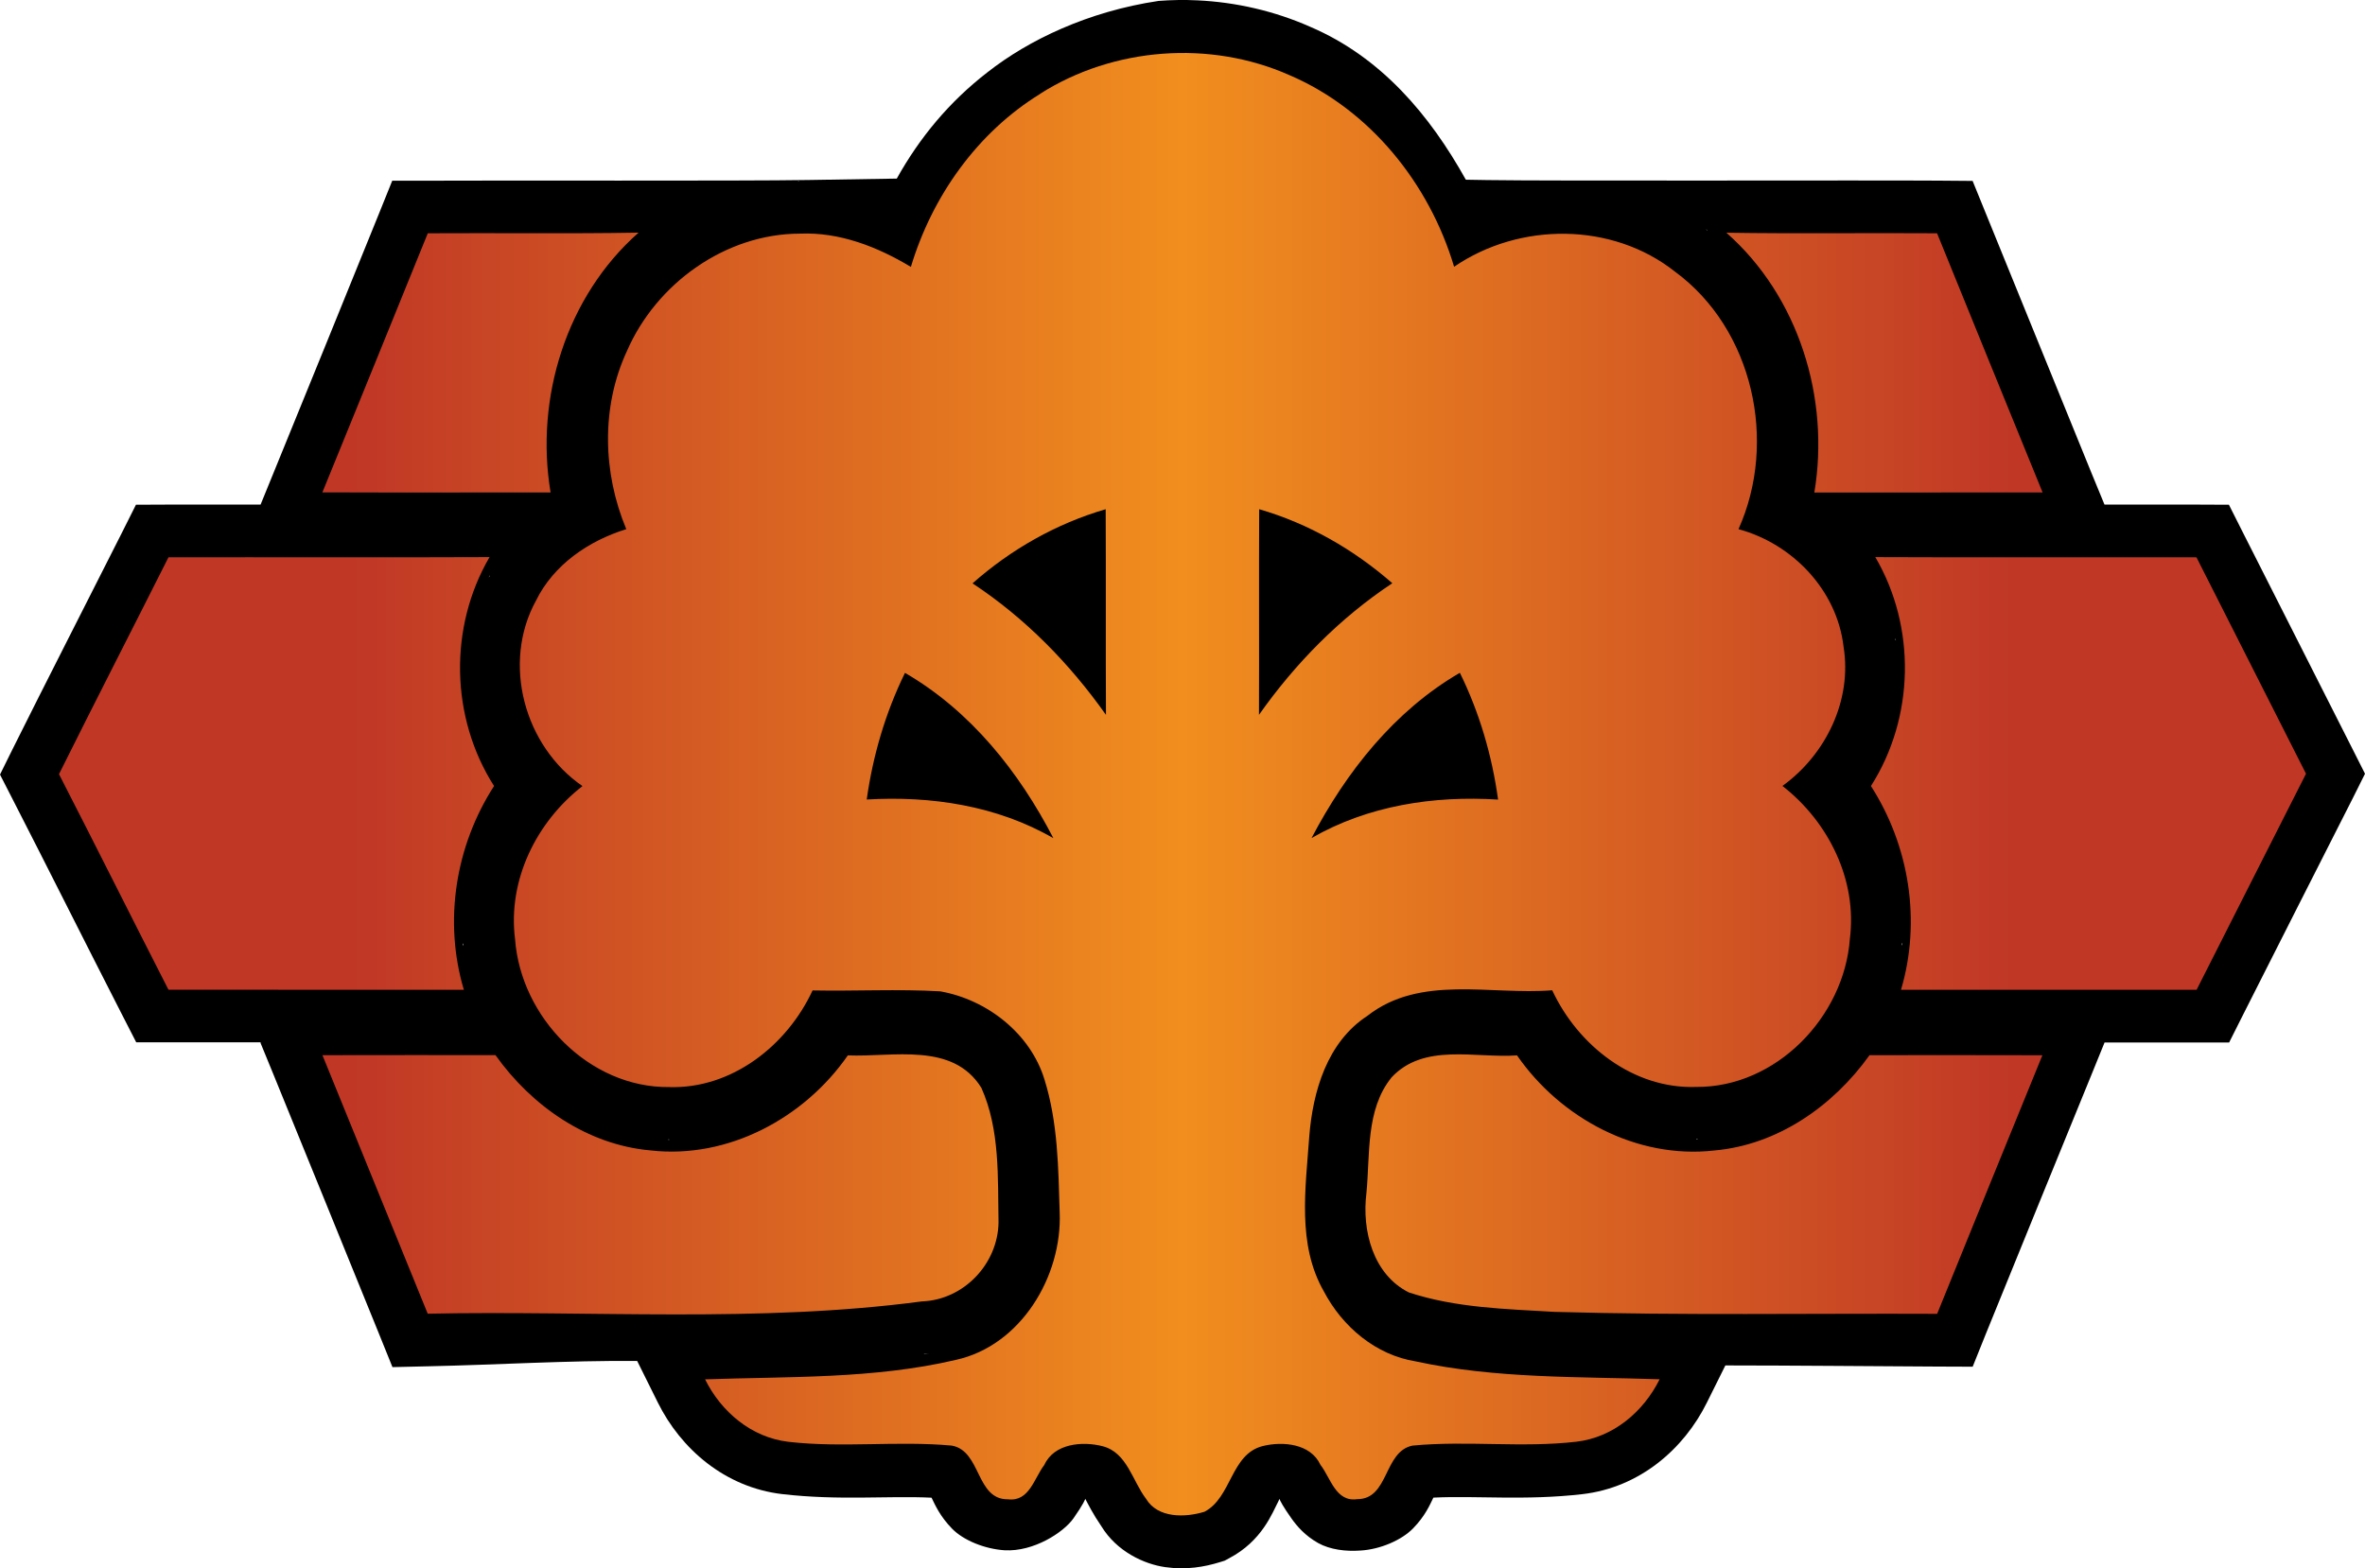 <?xml version="1.0" encoding="UTF-8" standalone="no"?>
<svg
   version="1.1"
   width="33.68"
   height="22.34"
   viewBox="0 0 33.68 22.34"
   id="svg4"
   xmlns="http://www.w3.org/2000/svg"
   xmlns:svg="http://www.w3.org/2000/svg">
  <defs>
    <!-- This is the gradient that will actually be used on
     the cards. The colors themselves will be provided by the
     template, but the x values, y values, and offsets will be
     used from the SVG. -->
    <linearGradient id="rarity" x1="0" y1="0" x2="1" y2="0">
      <stop offset="0" style="stop-color:rgb(192,55,38);stop-opacity:1" id="stop2" />
      <stop offset="0.125" style="stop-color:rgb(192,55,38);stop-opacity:1" id="stop4" />
      <stop offset="0.5" style="stop-color:rgb(241,142,30);stop-opacity:1" id="stop6" />
      <stop offset="0.875" style="stop-color:rgb(192,55,38);stop-opacity:1" id="stop8" />
      <stop offset="1" style="stop-color:rgb(192,55,38);stop-opacity:1" id="stop10" />
    </linearGradient>
    <!-- These gradients are here so that you can visualize
     what the set symbol would like like in that rarity. The
     only gradient that matters in the end is the "rarity"
     gradient. -->
    <linearGradient id="mythic" x1="0" y1="1" x2="1" y2="0">
      <stop offset="0" style="stop-color:rgb(192,55,38);stop-opacity:1"/>
      <stop offset="0.125" style="stop-color:rgb(192,55,38);stop-opacity:1"/>
      <stop offset="0.5" style="stop-color:rgb(241,142,30);stop-opacity:1"/>
      <stop offset="0.875" style="stop-color:rgb(192,55,38);stop-opacity:1"/>
      <stop offset="1" style="stop-color:rgb(192,55,38);stop-opacity:1"/>
    </linearGradient>
    <linearGradient id="rare" x1="0" y1="1" x2="1" y2="0">
      <stop offset="0" style="stop-color:rgb(146,116,67);stop-opacity:1"/>
      <stop offset="0.125" style="stop-color:rgb(146,116,67);stop-opacity:1"/>
      <stop offset="0.5" style="stop-color:rgb(211,178,108);stop-opacity:1"/>
      <stop offset="0.875" style="stop-color:rgb(146,116,67);stop-opacity:1"/>
      <stop offset="1" style="stop-color:rgb(146,116,67);stop-opacity:1"/>
    </linearGradient>
    <linearGradient id="special" x1="0" y1="1" x2="1" y2="0">
      <stop offset="0" style="stop-color:rgb(76, 56, 106);stop-opacity:1"/>
      <stop offset="0.125" style="stop-color:rgb(76, 56, 106);stop-opacity:1"/>
      <stop offset="0.5" style="stop-color:rgb(201, 173, 221);stop-opacity:1"/>
      <stop offset="0.875" style="stop-color:rgb(76, 56, 106);stop-opacity:1"/>
      <stop offset="1" style="stop-color:rgb(76, 56, 106);stop-opacity:1"/>
    </linearGradient>
    <linearGradient id="uncommon" x1="0" y1="1" x2="1" y2="0">
      <stop offset="0" style="stop-color:rgb(98,110,119);stop-opacity:1"/>
      <stop offset="0.125" style="stop-color:rgb(98,110,119);stop-opacity:1"/>
      <stop offset="0.5" style="stop-color:rgb(196,222,238);stop-opacity:1"/>
      <stop offset="0.875" style="stop-color:rgb(98,110,119);stop-opacity:1"/>
      <stop offset="1" style="stop-color:rgb(98,110,119);stop-opacity:1"/>
    </linearGradient>
    <linearGradient id="common" x1="0" y1="1" x2="1" y2="0">
      <stop offset="0" style="stop-color:rgb(0,0,0);stop-opacity:1"/>
    </linearGradient>
    <linearGradient
            id="rarity-outline" x1="0" y1="1" x2="0" y2="1">
      <stop offset="0" style="stop-color:rgb(0,0,0);stop-opacity:1"/>
    </linearGradient>
  </defs>
  <path fill="url(#rarity-outline)"
     d="M 17.051,0.005 C 16.867,-0.004 16.683,-9.7712168e-4 16.5,0.013 15.493,0.163 14.644,0.572 14.062,1.03 13.521,1.448 13.098,1.957 12.771,2.544 l -1.252,0.02 c -0.964,0.016 -4.414,0.004 -5.432,0.01 H 5.586 l -0.189,0.469 c -0.5,1.232 -0.998,2.462 -1.5,3.689 L 3.711,7.188 c -0.439,-2.188e-4 -0.875,-8.643e-4 -1.314,0 L 1.936,7.19 1.729,7.603 C 1.212,8.629 0.685,9.656 0.168,10.694 L 0,11.034 0.172,11.37 c 0.521,1.016 1.034,2.044 1.559,3.07 l 0.209,0.408 h 0.459 c 0.439,3.13e-4 0.877,-4.4e-5 1.316,0 l -0.006,0.006 0.189,0.461 c 0.501,1.226 0.999,2.455 1.498,3.682 l 0.193,0.478 0.516,-0.012 c 0.957,-0.02 1.983,-0.084 2.969,-0.076 l 0.295,0.594 c 0.326,0.657 0.952,1.206 1.77,1.303 h 0.002 c 0.813,0.094 1.505,0.021 2.125,0.051 0.001,0.003 4.42e-4,9.36e-4 0.002,0.004 0.05,0.101 0.117,0.259 0.291,0.438 0.161,0.165 0.464,0.289 0.748,0.307 0.414,0.023 0.838,-0.254 0.979,-0.453 0.137,-0.194 0.182,-0.295 0.168,-0.283 0.039,0.074 0.11,0.218 0.232,0.396 0.219,0.358 0.606,0.537 0.906,0.58 0.303,0.043 0.559,-0.002 0.785,-0.072 l 0.064,-0.02 0.061,-0.033 c 0.474,-0.249 0.617,-0.649 0.705,-0.816 0.014,-0.027 0.006,-0.016 0.014,-0.031 0.005,0.02 0.053,0.113 0.174,0.283 0.075,0.105 0.189,0.24 0.377,0.346 0.17,0.095 0.397,0.122 0.6,0.107 0.285,-0.016 0.59,-0.149 0.752,-0.316 0.172,-0.177 0.238,-0.333 0.287,-0.434 0.001,-0.003 4.98e-4,-0.001 0.002,-0.004 0.617,-0.03 1.307,0.044 2.119,-0.049 0.82,-0.094 1.449,-0.645 1.775,-1.303 l 0.264,-0.531 c 1.006,8.87e-4 2.018,0.011 3.014,0.016 l 0.508,0.002 0.189,-0.471 c 0.498,-1.228 0.999,-2.454 1.5,-3.682 l 0.189,-0.465 c 0.437,1.03e-4 0.874,0 1.311,0 h 0.463 l 0.207,-0.412 c 0.517,-1.026 1.039,-2.051 1.559,-3.078 L 33.68,11.022 33.51,10.685 C 32.989,9.655 32.468,8.628 31.949,7.601 L 31.742,7.19 31.281,7.188 c -0.438,-8.617e-4 -0.873,-2.167e-4 -1.311,0 l -0.188,-0.457 C 29.281,5.502 28.781,4.273 28.281,3.042 l -0.189,-0.465 -0.5,-0.004 c -1.023,-0.007 -5.459,0.007 -6.416,-0.008 L 20.875,2.56 C 20.362,1.639 19.67,0.816 18.664,0.384 18.15,0.156 17.602,0.031 17.051,0.005 Z M 11.359,2.579 h 0.029 c -0.005,9.3e-6 -0.009,0.004 -0.014,0.004 -0.006,2.159e-4 -0.01,-0.004 -0.016,-0.004 z m 12.939,0.688 0.021,0.016 c -0.004,-0.003 -0.01,-0.003 -0.014,-0.006 -0.004,-0.003 -0.004,-0.007 -0.008,-0.01 z M 6.975,8.196 c -0.002,0.004 7.34e-5,0.008 -0.002,0.012 -0.004,0.007 -0.01,0.01 -0.014,0.018 z m 20.02,0.895 0.004,0.035 c -6.05e-4,-0.005 -0.005,-0.008 -0.006,-0.014 -0.001,-0.008 0.003,-0.014 0.002,-0.021 z m 0.098,4.34 -0.004,0.041 c 0.001,-0.009 -0.005,-0.016 -0.004,-0.025 4.83e-4,-0.006 0.007,-0.01 0.008,-0.016 z m -20.506,0.004 c 5.582e-4,0.008 0.009,0.012 0.01,0.02 8.347e-4,0.007 -0.005,0.013 -0.004,0.02 z m 17.578,2.793 c 0.007,-1.82e-4 0.011,0.006 0.018,0.006 h -0.031 c 0.005,3.7e-5 0.008,-0.006 0.014,-0.006 z m -14.641,0.002 c 0.005,-2.2e-5 0.007,0.006 0.012,0.006 h -0.029 c 0.007,2.09e-4 0.011,-0.006 0.018,-0.006 z m 3.703,3.053 -0.072,0.006 c 0.004,-1.34e-4 0.006,-0.004 0.01,-0.004 0.021,-0.003 0.041,9.27e-4 0.062,-0.002 z" />
  <path fill="url(#rarity)" d="m 14.812,1.336 c 1.046,-0.665 2.421,-0.768 3.553,-0.265 1.147,0.492 1.991,1.546 2.343,2.729 0.931,-0.638 2.253,-0.638 3.146,0.07 1.113,0.818 1.464,2.423 0.904,3.668 0.77,0.208 1.403,0.869 1.496,1.673 0.125,0.764 -0.251,1.538 -0.87,1.985 0.655,0.51 1.068,1.34 0.96,2.18 -0.082,1.111 -1.05,2.116 -2.188,2.108 -0.896,0.031 -1.684,-0.59 -2.051,-1.377 -0.877,0.071 -1.879,-0.227 -2.633,0.365 -0.571,0.372 -0.776,1.074 -0.827,1.719 -0.051,0.733 -0.176,1.535 0.208,2.205 0.265,0.505 0.74,0.907 1.312,0.998 1.139,0.247 2.313,0.215 3.47,0.254 -0.231,0.465 -0.662,0.83 -1.188,0.89 -0.773,0.089 -1.556,-0.019 -2.331,0.055 -0.414,0.085 -0.333,0.764 -0.788,0.763 -0.306,0.044 -0.377,-0.301 -0.524,-0.49 -0.14,-0.301 -0.533,-0.337 -0.819,-0.267 -0.459,0.114 -0.443,0.732 -0.831,0.936 -0.274,0.085 -0.666,0.095 -0.833,-0.184 -0.195,-0.255 -0.269,-0.658 -0.618,-0.749 -0.29,-0.075 -0.692,-0.039 -0.831,0.267 -0.145,0.188 -0.213,0.526 -0.516,0.489 -0.462,0.007 -0.379,-0.689 -0.802,-0.765 -0.774,-0.071 -1.555,0.035 -2.327,-0.054 -0.526,-0.062 -0.956,-0.426 -1.186,-0.89 1.191,-0.042 2.402,-0.003 3.571,-0.277 0.927,-0.204 1.515,-1.19 1.479,-2.1 -0.019,-0.634 -0.025,-1.281 -0.216,-1.892 -0.2,-0.658 -0.819,-1.14 -1.485,-1.258 -0.606,-0.035 -1.213,-10e-4 -1.818,-0.013 -0.365,0.786 -1.151,1.405 -2.043,1.377 -1.14,0.011 -2.112,-0.994 -2.194,-2.107 -0.107,-0.839 0.303,-1.671 0.96,-2.181 -0.829,-0.569 -1.151,-1.751 -0.662,-2.642 0.252,-0.513 0.751,-0.853 1.286,-1.018 -0.336,-0.803 -0.361,-1.74 0.009,-2.537 0.418,-0.962 1.402,-1.671 2.463,-1.673 0.565,-0.024 1.105,0.187 1.581,0.474 0.301,-1.002 0.943,-1.912 1.84,-2.464 z m -0.962,6.974 c 0.749,0.494 1.383,1.142 1.9,1.873 -0.005,-0.976 0.001,-1.953 -0.004,-2.929 -0.702,0.205 -1.348,0.571 -1.896,1.056 z m 4.082,-1.056 c -0.005,0.976 10e-4,1.953 -0.003,2.929 0.516,-0.732 1.151,-1.379 1.899,-1.875 -0.551,-0.481 -1.192,-0.85 -1.896,-1.054 z m -5.044,2.331 c -0.278,0.568 -0.457,1.178 -0.545,1.804 0.916,-0.054 1.855,0.087 2.658,0.551 -0.49,-0.947 -1.179,-1.813 -2.112,-2.354 z m 5.79,2.353 c 0.803,-0.463 1.74,-0.606 2.656,-0.548 -0.086,-0.627 -0.265,-1.238 -0.544,-1.806 -0.933,0.543 -1.617,1.41 -2.112,2.354 z M 6.092,3.323 c -0.5,1.232 -0.999,2.462 -1.501,3.691 1.084,0.004 2.166,10e-4 3.25,10e-4 -0.224,-1.342 0.223,-2.792 1.253,-3.701 -1,0.017 -2.001,0.003 -3.001,0.009 z m 18.493,-0.008 c 1.031,0.908 1.477,2.358 1.253,3.701 1.084,-0.001 2.167,0.001 3.251,-0.001 -0.502,-1.23 -1.003,-2.46 -1.503,-3.692 -1,-0.007 -2.001,0.008 -3.001,-0.008 z m -22.186,4.624 c -0.518,1.03 -1.045,2.056 -1.559,3.089 0.524,1.021 1.037,2.049 1.559,3.071 1.402,10e-4 2.805,0 4.207,10e-4 -0.291,-0.976 -0.121,-2.049 0.43,-2.903 -0.622,-0.975 -0.647,-2.263 -0.064,-3.261 -1.524,0.007 -3.048,0 -4.573,0.003 z m 24.307,-0.003 c 0.585,0.998 0.559,2.286 -0.062,3.261 0.548,0.854 0.718,1.927 0.428,2.903 1.403,-10e-4 2.807,0 4.21,0 0.518,-1.027 1.039,-2.052 1.558,-3.078 -0.52,-1.029 -1.041,-2.055 -1.56,-3.083 -1.524,-0.003 -3.05,0.004 -4.574,-0.003 z M 4.592,15.032 c 0.501,1.227 1,2.455 1.499,3.682 2.345,-0.048 4.706,0.134 7.037,-0.175 0.595,-0.021 1.082,-0.532 1.092,-1.123 -0.012,-0.641 0.023,-1.323 -0.244,-1.919 -0.406,-0.658 -1.261,-0.436 -1.902,-0.463 -0.62,0.894 -1.707,1.479 -2.808,1.354 -0.902,-0.079 -1.695,-0.633 -2.21,-1.358 -0.821,0 -1.642,-10e-4 -2.463,0.001 z m 15.222,0.32 c -0.368,0.457 -0.301,1.097 -0.355,1.646 -0.066,0.529 0.093,1.156 0.604,1.413 0.666,0.22 1.378,0.236 2.073,0.277 1.816,0.052 3.634,0.02 5.451,0.028 0.498,-1.229 0.998,-2.456 1.499,-3.684 -0.821,-0.003 -1.641,-10e-4 -2.462,-10e-4 -0.517,0.724 -1.309,1.279 -2.212,1.358 -1.101,0.125 -2.188,-0.459 -2.808,-1.355 -0.598,0.043 -1.329,-0.183 -1.791,0.318 z"/>
</svg>
